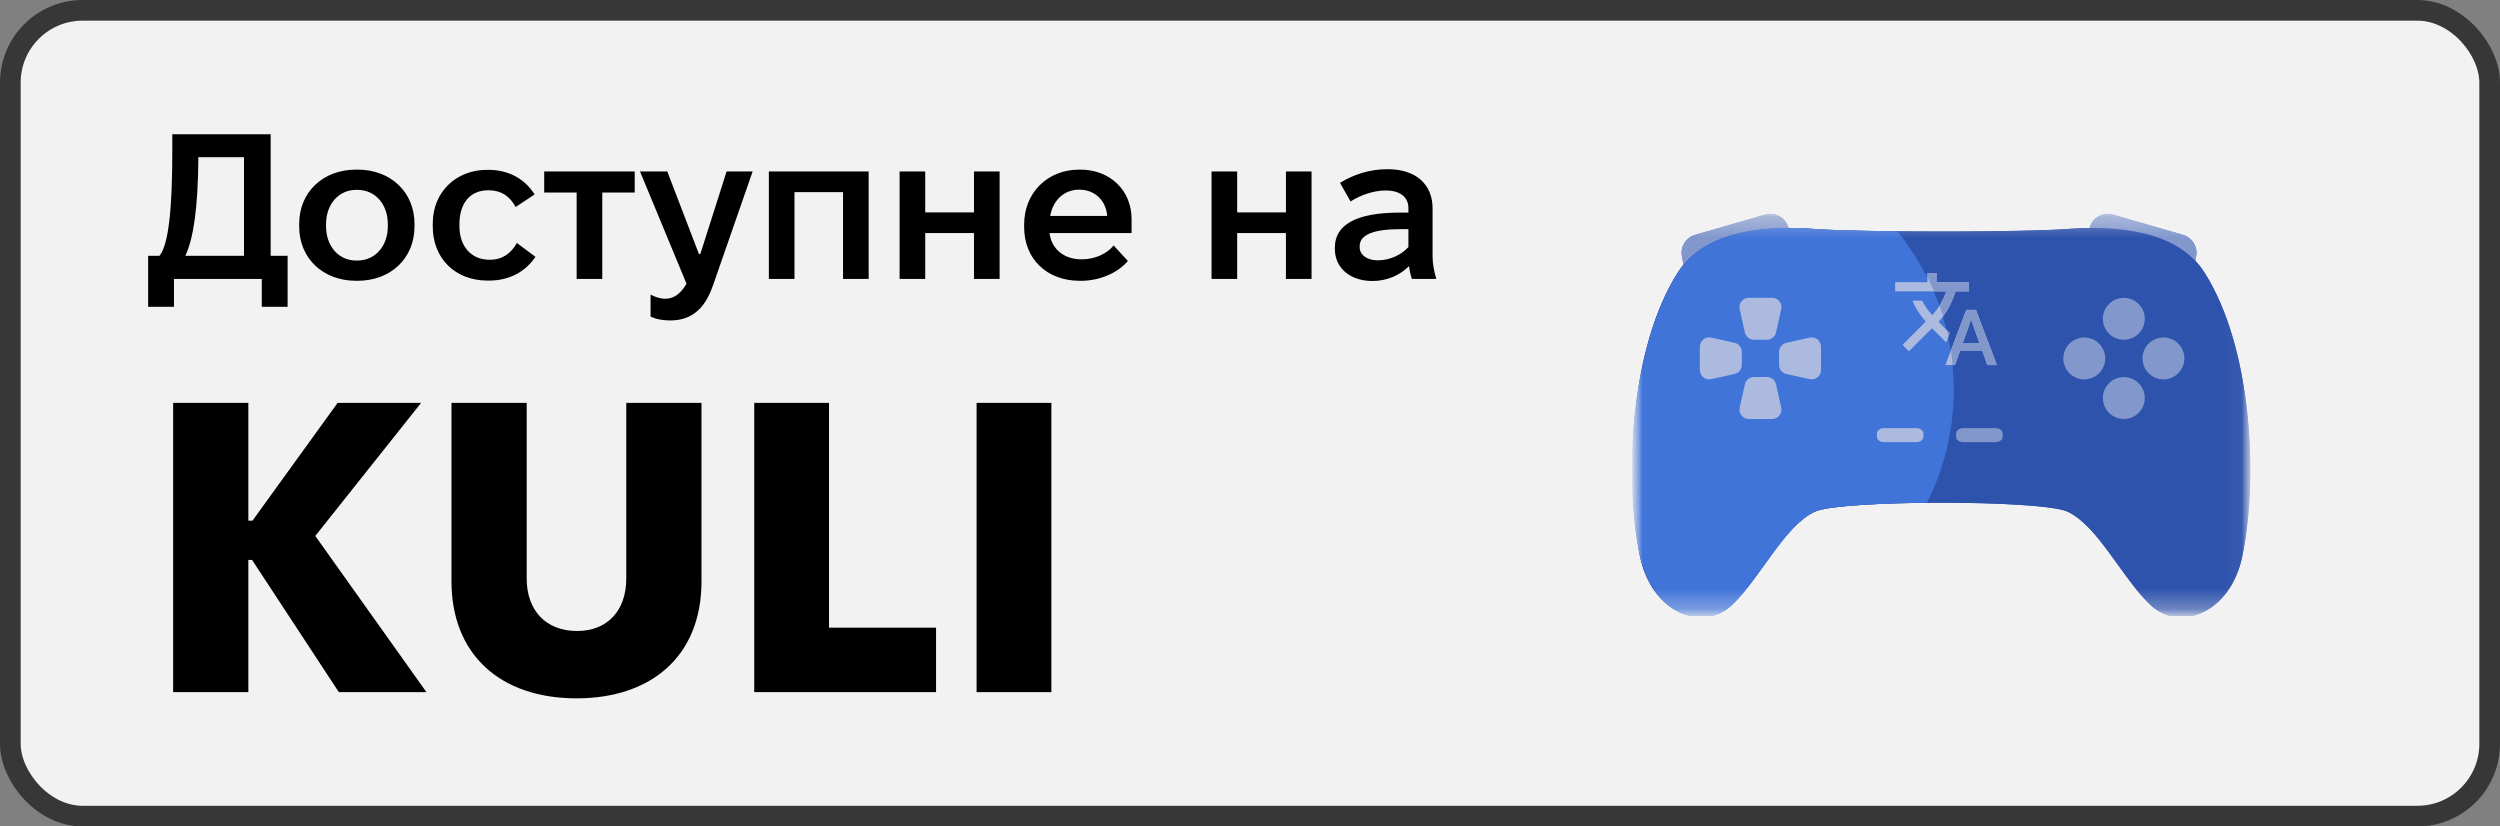 <svg width="121" height="40" viewBox="0 0 121 40" fill="none" xmlns="http://www.w3.org/2000/svg">
<rect x="0" y="0" width="121" height="40" fill="#808080" stroke="none"/>
<rect x="0.5" y="0.5" width="120" height="39" rx="3.5" fill="#F2F2F2"/>
<rect x="0.5" y="0.5" width="120" height="39" rx="3.5" stroke="#373737"/>
<path d="M7.17 14.85V12.38H7.72C8.16 11.83 8.34 10.14 8.34 7.23V6.5H13.1V12.38H13.92V14.85H12.67V13.5H8.42V14.85H7.17ZM11.81 12.38V7.61H9.6V7.72C9.58 10.03 9.37 11.54 8.97 12.38H11.81ZM17.231 13.59C15.631 13.59 14.481 12.5 14.481 10.97V10.83C14.481 9.3 15.631 8.21 17.231 8.21H17.311C18.911 8.21 20.061 9.3 20.061 10.83V10.97C20.061 12.5 18.911 13.59 17.311 13.59H17.231ZM17.241 12.61H17.301C18.151 12.61 18.771 11.92 18.771 10.95V10.85C18.771 9.88 18.161 9.19 17.301 9.19H17.241C16.391 9.19 15.781 9.88 15.781 10.85V10.95C15.781 11.92 16.391 12.61 17.241 12.61ZM23.596 13.58C22.026 13.58 20.946 12.5 20.946 10.97V10.81C20.946 9.3 22.066 8.22 23.576 8.22H23.636C24.646 8.22 25.416 8.68 25.876 9.41L24.956 10.02C24.676 9.49 24.246 9.21 23.656 9.21H23.626C22.766 9.21 22.236 9.82 22.236 10.85V10.95C22.236 11.94 22.826 12.57 23.676 12.57H23.726C24.326 12.57 24.746 12.25 25.016 11.76L25.916 12.43C25.436 13.14 24.676 13.58 23.666 13.58H23.596ZM27.91 13.5V9.32H26.34V8.3H30.72V9.32H29.15V13.5H27.91ZM32.447 15.51C32.167 15.51 31.777 15.47 31.487 15.32V14.26C31.727 14.38 31.957 14.46 32.207 14.46C32.627 14.46 32.967 14.19 33.227 13.73L30.977 8.3H32.297L33.827 12.29H33.897L35.167 8.3H36.427L34.517 13.79C34.227 14.63 33.707 15.51 32.447 15.51ZM37.213 13.5V8.3H42.043V13.5H40.803V9.3H38.453V13.5H37.213ZM43.541 13.5V8.3H44.781V10.28H47.141V8.3H48.381V13.5H47.141V11.28H44.781V13.5H43.541ZM52.249 13.59C50.669 13.59 49.569 12.53 49.569 11V10.86C49.569 9.33 50.699 8.21 52.229 8.21H52.289C53.729 8.21 54.769 9.21 54.769 10.61V11.28H50.799V11.29C50.889 12.04 51.489 12.55 52.329 12.55H52.379C53.019 12.55 53.599 12.26 53.899 11.88L54.589 12.63C54.099 13.22 53.199 13.59 52.339 13.59H52.249ZM50.829 10.45H53.589C53.529 9.71 52.999 9.18 52.239 9.18H52.229C51.509 9.18 50.969 9.68 50.829 10.45ZM58.639 13.5V8.3H59.879V10.28H62.239V8.3H63.479V13.5H62.239V11.28H59.879V13.5H58.639ZM66.427 13.6C65.347 13.6 64.607 12.97 64.607 12.05V11.98C64.607 10.87 65.657 10.29 67.747 10.29H68.167V10.06C68.167 9.56 67.777 9.22 67.087 9.22H67.057C66.517 9.22 65.887 9.42 65.367 9.75L64.857 8.85C65.497 8.45 66.297 8.19 67.127 8.19H67.187C68.507 8.19 69.337 8.91 69.337 10.08V12.43C69.337 12.79 69.417 13.16 69.517 13.5H68.337C68.277 13.34 68.227 13.11 68.197 12.88C67.757 13.32 67.137 13.6 66.427 13.6ZM66.677 12.6C67.257 12.6 67.807 12.35 68.167 11.96V11.09H67.817C66.447 11.09 65.807 11.37 65.807 11.92V11.96C65.807 12.33 66.157 12.6 66.677 12.6ZM8.38 33.5V19.5H12.02V25.2H12.22L16.34 19.5H20.38L15.26 25.94L20.64 33.5H16.4L12.2 27.1H12.02V33.5H8.38ZM27.912 33.8C24.172 33.8 21.852 31.64 21.852 28.14V19.5H25.492V28C25.492 29.56 26.432 30.54 27.932 30.54C29.392 30.54 30.312 29.56 30.312 28V19.5H33.952V28.14C33.952 31.8 31.472 33.8 27.912 33.8ZM36.505 33.5V19.5H40.125V30.38H45.305V33.5H36.505ZM47.267 33.5V19.5H50.887V33.5H47.267Z" fill="black"/>
<g clip-path="url(#clip0_1138_282)">
<mask id="mask0_1138_282" style="mask-type:luminance" maskUnits="userSpaceOnUse" x="79" y="10" width="30" height="20">
<path d="M109 10.182H79V29.818H109V10.182Z" fill="white"/>
</mask>
<g mask="url(#mask0_1138_282)">
<mask id="mask1_1138_282" style="mask-type:luminance" maskUnits="userSpaceOnUse" x="79" y="10" width="30" height="20">
<path d="M108.95 10.182H79V29.818H108.95V10.182Z" fill="white"/>
</mask>
<g mask="url(#mask1_1138_282)">
<path d="M81.405 12.393C81.324 11.938 81.599 11.496 82.042 11.368L85.433 10.389C85.925 10.246 86.437 10.543 86.559 11.041L86.932 12.566L81.616 13.582L81.405 12.393Z" fill="#8298CD"/>
<path d="M106.295 12.392C106.375 11.938 106.1 11.496 105.657 11.368L102.267 10.389C101.774 10.246 101.262 10.543 101.14 11.041L100.768 12.566L106.083 13.582L106.295 12.392Z" fill="#8298CD"/>
<path d="M81.405 12.392C81.324 11.938 81.599 11.496 82.042 11.368L85.433 10.388C85.925 10.246 86.437 10.543 86.559 11.041L86.932 12.566L81.616 13.582L81.405 12.392Z" fill="#8298CD"/>
<path d="M106.295 12.392C106.375 11.938 106.1 11.496 105.657 11.368L102.267 10.388C101.774 10.246 101.262 10.543 101.14 11.041L100.768 12.566L106.083 13.582L106.295 12.392Z" fill="#8298CD"/>
<path fill-rule="evenodd" clip-rule="evenodd" d="M100.062 24.762C98.81 24.187 89.089 24.187 87.838 24.762C86.363 25.438 85.213 27.946 83.829 29.271C82.444 30.597 79.928 29.723 79.357 26.852C78.591 22.989 78.931 16.766 81.206 13.19C82.559 11.063 85.669 10.917 87.816 11.081C89.962 11.246 97.938 11.246 100.086 11.081C102.235 10.917 105.34 11.063 106.695 13.19C108.971 16.766 109.309 22.989 108.542 26.852C107.972 29.729 105.46 30.597 104.073 29.271C102.686 27.946 101.536 25.441 100.062 24.762Z" fill="#2E53AC"/>
<path fill-rule="evenodd" clip-rule="evenodd" d="M93.097 20.99C93.097 20.955 93.088 20.92 93.072 20.887C93.055 20.855 93.031 20.826 93 20.801C92.969 20.776 92.933 20.756 92.892 20.743C92.852 20.729 92.809 20.723 92.766 20.723H91.173C91.085 20.723 91.001 20.751 90.939 20.801C90.877 20.851 90.842 20.919 90.842 20.99V21.132C90.842 21.203 90.877 21.27 90.939 21.321C91.001 21.371 91.085 21.399 91.173 21.399H92.761C92.849 21.399 92.933 21.371 92.995 21.321C93.057 21.27 93.092 21.203 93.092 21.132L93.097 20.99Z" fill="#8298CD"/>
<path fill-rule="evenodd" clip-rule="evenodd" d="M96.929 20.99C96.929 20.919 96.894 20.851 96.832 20.801C96.769 20.751 96.685 20.723 96.597 20.723H95.005C94.917 20.723 94.833 20.751 94.771 20.801C94.709 20.851 94.674 20.919 94.674 20.99V21.132C94.674 21.203 94.709 21.27 94.771 21.321C94.833 21.371 94.917 21.399 95.005 21.399H96.597C96.685 21.399 96.769 21.371 96.832 21.321C96.894 21.27 96.929 21.203 96.929 21.132V20.99Z" fill="#8298CD"/>
<path fill-rule="evenodd" clip-rule="evenodd" d="M102.794 14.416C102.995 14.416 103.191 14.476 103.358 14.588C103.525 14.699 103.655 14.857 103.731 15.043C103.808 15.228 103.828 15.432 103.789 15.629C103.75 15.826 103.653 16.007 103.511 16.149C103.37 16.291 103.189 16.387 102.992 16.426C102.795 16.465 102.591 16.445 102.406 16.369C102.22 16.292 102.062 16.162 101.95 15.995C101.839 15.828 101.779 15.632 101.779 15.431C101.779 15.162 101.886 14.904 102.077 14.714C102.267 14.523 102.525 14.416 102.794 14.416Z" fill="#8298CD"/>
<path fill-rule="evenodd" clip-rule="evenodd" d="M105.725 17.348C105.725 17.548 105.665 17.744 105.554 17.911C105.442 18.078 105.284 18.208 105.098 18.285C104.913 18.362 104.709 18.382 104.512 18.343C104.315 18.304 104.134 18.207 103.993 18.065C103.851 17.923 103.754 17.742 103.715 17.546C103.676 17.349 103.696 17.145 103.773 16.959C103.849 16.774 103.979 16.615 104.146 16.504C104.313 16.392 104.509 16.333 104.71 16.333C104.979 16.333 105.237 16.44 105.427 16.63C105.618 16.82 105.725 17.078 105.725 17.348Z" fill="#8298CD"/>
<path fill-rule="evenodd" clip-rule="evenodd" d="M102.794 18.249C102.995 18.249 103.191 18.309 103.358 18.42C103.525 18.532 103.655 18.69 103.731 18.876C103.808 19.061 103.828 19.265 103.789 19.462C103.75 19.659 103.653 19.84 103.511 19.982C103.37 20.123 103.189 20.22 102.992 20.259C102.795 20.298 102.591 20.278 102.406 20.201C102.22 20.125 102.062 19.995 101.95 19.828C101.839 19.661 101.779 19.465 101.779 19.264C101.779 18.995 101.886 18.737 102.077 18.547C102.267 18.356 102.525 18.249 102.794 18.249Z" fill="#8298CD"/>
<path fill-rule="evenodd" clip-rule="evenodd" d="M101.893 17.349C101.893 17.549 101.833 17.746 101.722 17.913C101.61 18.079 101.452 18.209 101.266 18.286C101.081 18.363 100.877 18.383 100.68 18.344C100.483 18.305 100.302 18.208 100.16 18.066C100.019 17.924 99.922 17.744 99.883 17.547C99.844 17.35 99.864 17.146 99.941 16.96C100.017 16.775 100.147 16.616 100.314 16.505C100.481 16.394 100.677 16.334 100.878 16.334C101.147 16.334 101.405 16.441 101.595 16.631C101.786 16.822 101.893 17.08 101.893 17.349Z" fill="#8298CD"/>
<path d="M84.2 14.963C84.138 14.681 84.352 14.414 84.641 14.414H85.771C86.06 14.414 86.274 14.681 86.211 14.963L85.961 16.09C85.915 16.296 85.732 16.443 85.521 16.443H84.891C84.68 16.443 84.497 16.296 84.451 16.09L84.2 14.963Z" fill="#8298CD"/>
<path d="M87.588 16.34C87.87 16.278 88.137 16.492 88.137 16.78V17.911C88.137 18.199 87.87 18.414 87.588 18.351L86.461 18.101C86.254 18.055 86.107 17.872 86.107 17.66V17.031C86.107 16.82 86.254 16.637 86.461 16.591L87.588 16.34Z" fill="#8298CD"/>
<path d="M84.2 19.729C84.138 20.011 84.352 20.278 84.641 20.278H85.771C86.06 20.278 86.274 20.011 86.211 19.729L85.961 18.602C85.915 18.395 85.732 18.248 85.521 18.248H84.891C84.68 18.248 84.497 18.395 84.451 18.602L84.2 19.729Z" fill="#8298CD"/>
<path d="M82.822 16.34C82.541 16.278 82.273 16.492 82.273 16.78V17.911C82.273 18.199 82.541 18.414 82.822 18.351L83.95 18.101C84.156 18.055 84.303 17.872 84.303 17.66V17.031C84.303 16.82 84.156 16.637 83.95 16.591L82.822 16.34Z" fill="#8298CD"/>
<path d="M81.405 12.392C81.324 11.938 81.599 11.496 82.042 11.368L85.433 10.388C85.925 10.246 86.437 10.543 86.559 11.041L86.932 12.566L81.616 13.582L81.405 12.392Z" fill="#8298CD"/>
<path d="M106.295 12.392C106.375 11.938 106.1 11.496 105.657 11.368L102.267 10.388C101.774 10.246 101.262 10.543 101.14 11.041L100.768 12.566L106.083 13.582L106.295 12.392Z" fill="#8298CD"/>
<path fill-rule="evenodd" clip-rule="evenodd" d="M100.062 24.762C98.81 24.187 89.089 24.187 87.838 24.762C86.363 25.438 85.213 27.946 83.829 29.271C82.444 30.597 79.928 29.723 79.357 26.852C78.591 22.989 78.931 16.766 81.206 13.19C82.559 11.063 85.669 10.917 87.816 11.081C89.962 11.246 97.938 11.246 100.086 11.081C102.235 10.917 105.34 11.063 106.695 13.19C108.971 16.766 109.309 22.989 108.542 26.852C107.972 29.729 105.46 30.597 104.073 29.271C102.686 27.946 101.536 25.441 100.062 24.762Z" fill="#2E53AC"/>
<path d="M91.829 11.195C90.105 11.178 88.594 11.14 87.827 11.082C85.68 10.917 82.571 11.064 81.218 13.19C78.943 16.766 78.603 22.99 79.369 26.852C79.94 29.723 82.456 30.598 83.841 29.272C84.391 28.744 84.905 28.03 85.417 27.318C86.191 26.241 86.962 25.169 87.85 24.762C88.422 24.499 90.769 24.356 93.266 24.334C94.095 22.692 94.562 20.835 94.562 18.869C94.562 15.958 93.537 13.287 91.829 11.195Z" fill="#4174D9"/>
<path fill-rule="evenodd" clip-rule="evenodd" d="M93.097 20.99C93.097 20.955 93.088 20.92 93.072 20.887C93.055 20.855 93.031 20.826 93 20.801C92.969 20.776 92.933 20.756 92.892 20.743C92.852 20.729 92.809 20.723 92.766 20.723H91.173C91.085 20.723 91.001 20.751 90.939 20.801C90.877 20.851 90.842 20.919 90.842 20.99V21.132C90.842 21.203 90.877 21.27 90.939 21.321C91.001 21.371 91.085 21.399 91.173 21.399H92.761C92.849 21.399 92.933 21.371 92.995 21.321C93.057 21.27 93.092 21.203 93.092 21.132L93.097 20.99Z" fill="#ABBADE"/>
<path fill-rule="evenodd" clip-rule="evenodd" d="M96.929 20.99C96.929 20.919 96.894 20.851 96.832 20.801C96.769 20.751 96.685 20.723 96.597 20.723H95.005C94.917 20.723 94.833 20.751 94.771 20.801C94.709 20.851 94.674 20.919 94.674 20.99V21.132C94.674 21.203 94.709 21.271 94.771 21.321C94.833 21.371 94.917 21.399 95.005 21.399H96.597C96.685 21.399 96.769 21.371 96.832 21.321C96.894 21.271 96.929 21.203 96.929 21.132V20.99Z" fill="#8298CD"/>
<path fill-rule="evenodd" clip-rule="evenodd" d="M102.794 14.416C102.995 14.416 103.191 14.476 103.358 14.588C103.525 14.699 103.655 14.857 103.731 15.043C103.808 15.228 103.828 15.432 103.789 15.629C103.75 15.826 103.653 16.007 103.511 16.149C103.37 16.291 103.189 16.387 102.992 16.426C102.795 16.465 102.591 16.445 102.406 16.369C102.22 16.292 102.062 16.162 101.95 15.995C101.839 15.828 101.779 15.632 101.779 15.431C101.779 15.162 101.886 14.904 102.077 14.714C102.267 14.523 102.525 14.416 102.794 14.416Z" fill="#8298CD"/>
<path fill-rule="evenodd" clip-rule="evenodd" d="M105.725 17.348C105.725 17.548 105.665 17.744 105.554 17.911C105.442 18.078 105.284 18.208 105.098 18.285C104.913 18.362 104.709 18.382 104.512 18.343C104.315 18.304 104.134 18.207 103.993 18.065C103.851 17.923 103.754 17.742 103.715 17.546C103.676 17.349 103.696 17.145 103.773 16.959C103.849 16.774 103.979 16.615 104.146 16.504C104.313 16.392 104.509 16.333 104.71 16.333C104.979 16.333 105.237 16.44 105.427 16.63C105.618 16.82 105.725 17.078 105.725 17.348Z" fill="#8298CD"/>
<path fill-rule="evenodd" clip-rule="evenodd" d="M102.794 18.249C102.995 18.249 103.191 18.309 103.358 18.42C103.525 18.532 103.655 18.69 103.731 18.876C103.808 19.061 103.828 19.265 103.789 19.462C103.75 19.659 103.653 19.84 103.511 19.982C103.37 20.123 103.189 20.22 102.992 20.259C102.795 20.298 102.591 20.278 102.406 20.201C102.22 20.125 102.062 19.995 101.95 19.828C101.839 19.661 101.779 19.465 101.779 19.264C101.779 18.995 101.886 18.737 102.077 18.547C102.267 18.356 102.525 18.249 102.794 18.249Z" fill="#8298CD"/>
<path fill-rule="evenodd" clip-rule="evenodd" d="M101.893 17.349C101.893 17.549 101.833 17.746 101.722 17.913C101.61 18.079 101.452 18.209 101.266 18.286C101.081 18.363 100.877 18.383 100.68 18.344C100.483 18.305 100.302 18.208 100.16 18.066C100.019 17.924 99.922 17.744 99.883 17.547C99.844 17.35 99.864 17.146 99.941 16.96C100.017 16.775 100.147 16.616 100.314 16.505C100.481 16.394 100.677 16.334 100.878 16.334C101.147 16.334 101.405 16.441 101.595 16.631C101.786 16.822 101.893 17.08 101.893 17.349Z" fill="#8298CD"/>
<path d="M84.2 14.963C84.138 14.681 84.352 14.414 84.641 14.414H85.771C86.06 14.414 86.274 14.681 86.211 14.963L85.961 16.09C85.915 16.296 85.732 16.443 85.521 16.443H84.891C84.68 16.443 84.497 16.296 84.451 16.09L84.2 14.963Z" fill="#ABBADE"/>
<path d="M87.588 16.34C87.87 16.278 88.137 16.492 88.137 16.78V17.911C88.137 18.199 87.87 18.414 87.588 18.351L86.461 18.101C86.254 18.055 86.107 17.872 86.107 17.66V17.031C86.107 16.82 86.254 16.637 86.461 16.591L87.588 16.34Z" fill="#ABBADE"/>
<path d="M84.2 19.729C84.138 20.011 84.352 20.278 84.641 20.278H85.771C86.06 20.278 86.274 20.011 86.211 19.729L85.961 18.602C85.915 18.395 85.732 18.248 85.521 18.248H84.891C84.68 18.248 84.497 18.395 84.451 18.602L84.2 19.729Z" fill="#ABBADE"/>
<path d="M82.822 16.34C82.541 16.278 82.273 16.492 82.273 16.78V17.911C82.273 18.199 82.541 18.414 82.822 18.351L83.95 18.101C84.156 18.055 84.303 17.872 84.303 17.66V17.031C84.303 16.82 84.156 16.637 83.95 16.591L82.822 16.34Z" fill="#ABBADE"/>
<path d="M94.154 17.67L95.168 14.996H95.636L96.65 17.67H96.182L95.948 16.99H94.867L94.622 17.67H94.154ZM95.001 16.6H95.803L95.413 15.497H95.391L95.001 16.6ZM92.393 17.002L92.081 16.689L93.207 15.564C93.065 15.408 92.942 15.246 92.836 15.079C92.73 14.912 92.638 14.736 92.56 14.55H93.028C93.095 14.684 93.167 14.805 93.243 14.912C93.319 15.02 93.411 15.133 93.519 15.252C93.682 15.074 93.817 14.891 93.925 14.703C94.033 14.516 94.124 14.316 94.198 14.104H91.725V13.659H93.285V13.213H93.73V13.659H95.29V14.104H94.644C94.566 14.368 94.46 14.624 94.326 14.873C94.193 15.122 94.027 15.356 93.831 15.575L94.365 16.121L94.198 16.578L93.507 15.887L92.393 17.002Z" fill="#ABBADE"/>
<path fill-rule="evenodd" clip-rule="evenodd" d="M93.615 14.104C93.513 13.861 93.403 13.622 93.285 13.387V13.213H93.731V13.659H95.291V14.104H94.645C94.567 14.368 94.461 14.624 94.327 14.873C94.246 15.024 94.153 15.17 94.049 15.31C93.996 15.133 93.939 14.958 93.877 14.784C93.894 14.757 93.91 14.73 93.926 14.703C94.034 14.516 94.125 14.316 94.199 14.104H93.615ZM94.509 17.67C94.487 17.433 94.458 17.197 94.422 16.964L95.168 14.996H95.636L96.65 17.67H96.182L95.948 16.99H94.867L94.622 17.67H94.509ZM94.301 16.298C94.279 16.193 94.255 16.087 94.23 15.983L94.366 16.121L94.301 16.298ZM95.803 16.6H95.001L95.391 15.497H95.413L95.803 16.6Z" fill="#8298CD"/>
</g>
</g>
</g>
<defs>
<clipPath id="clip0_1138_282">
<rect width="30" height="19.636" fill="white" transform="translate(79 10.182)"/>
</clipPath>
</defs>
</svg>
